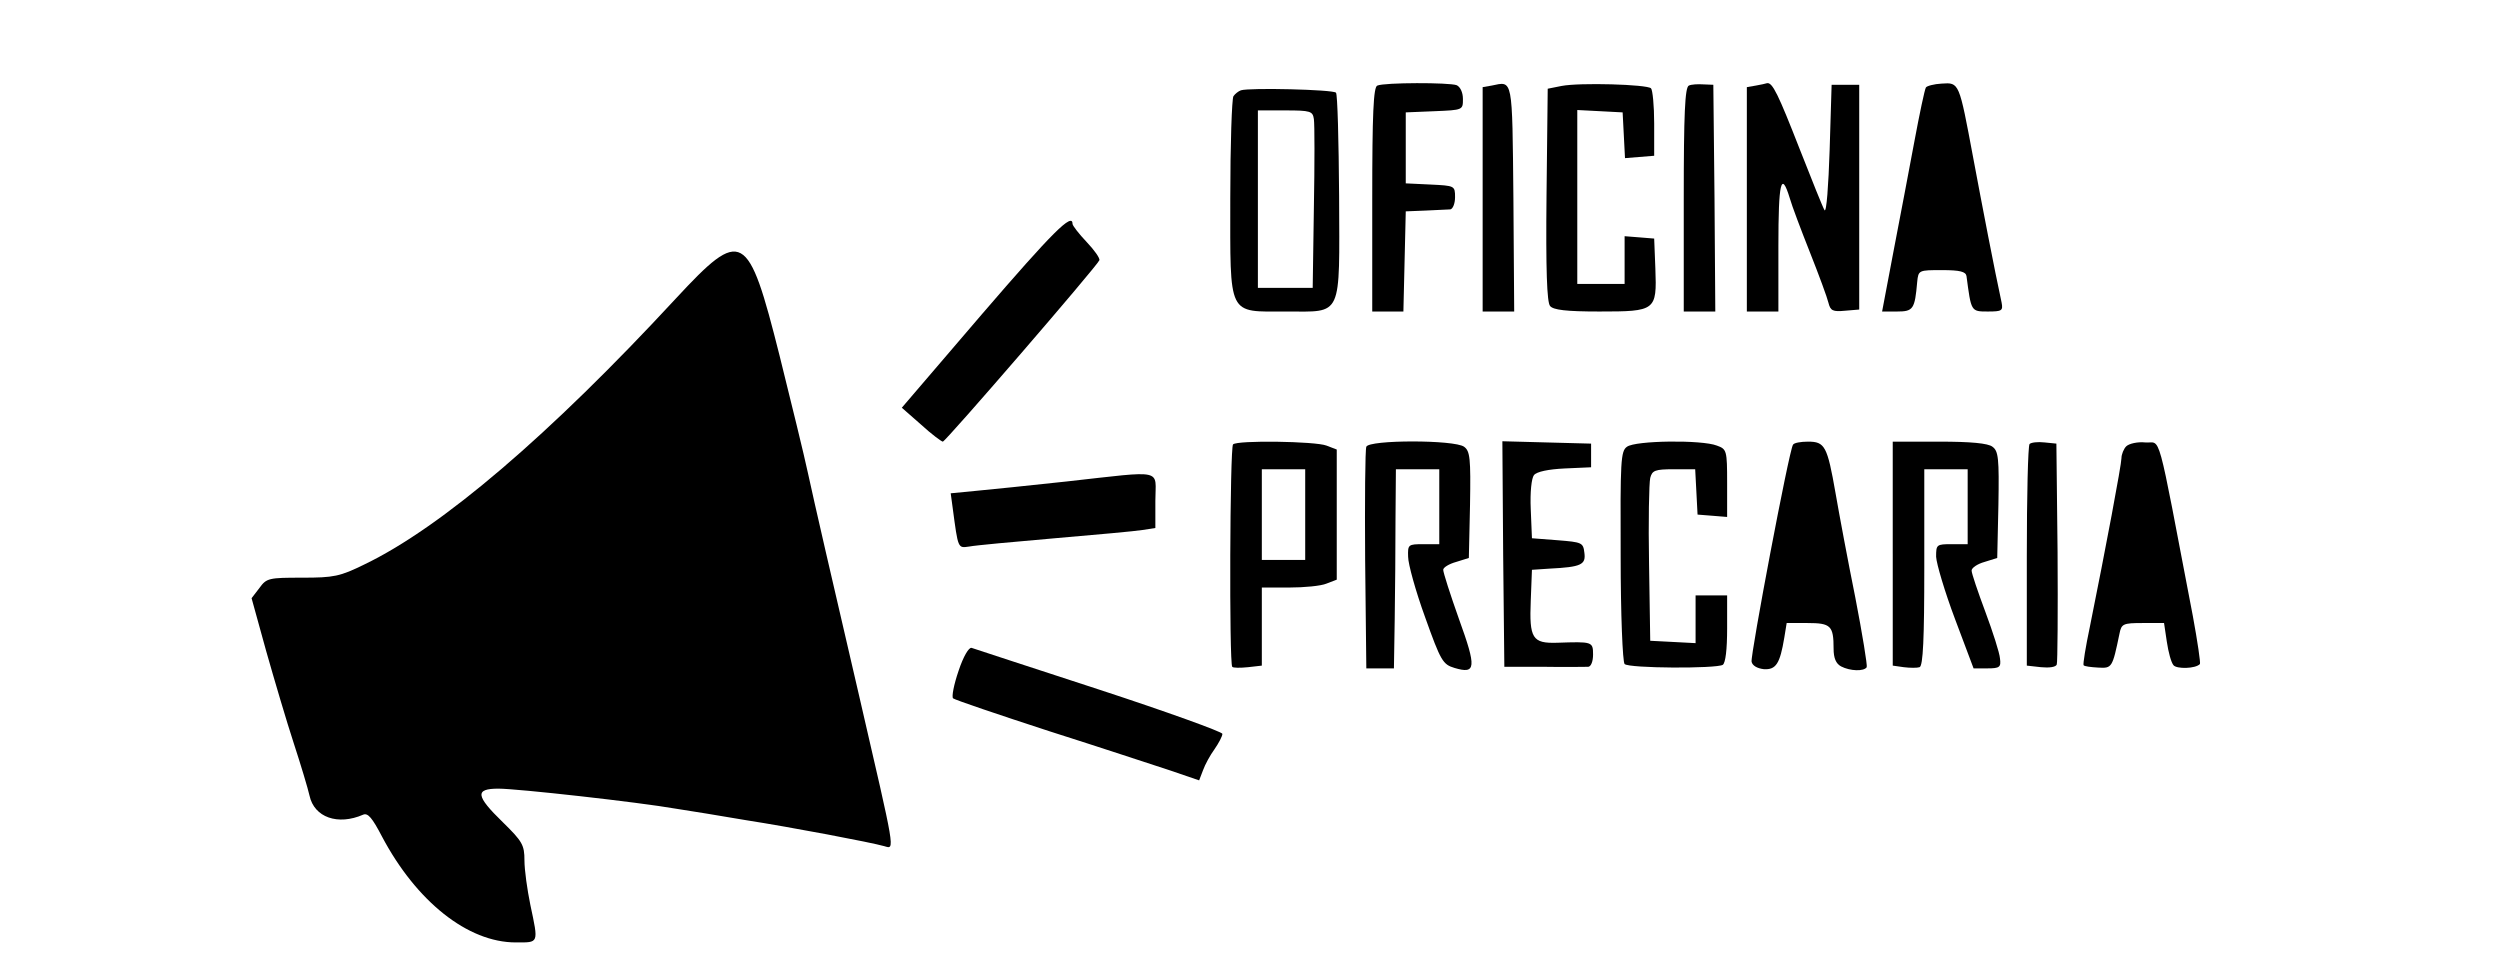 
<svg class = "pie-logo" version="1.0" xmlns="http://www.w3.org/2000/svg"
 width="634pt" height="242pt" viewBox="0 0 634 242"
 preserveAspectRatio="xMidYMid meet">
<g transform="translate(0,242) scale(0.1,-0.1)"
fill="#000000" stroke="none">
<path d="M3493 2203 c-10 -3 -13 -71 -13 -289 l0 -284 40 0 39 0 3 127 3 127
50 2 c28 1 56 3 63 3 6 1 12 14 12 31 0 29 -1 29 -62 32 l-63 3 0 90 0 90 73
3 c72 3 72 3 72 31 0 17 -7 31 -16 35 -19 7 -183 7 -201 -1z"/>
<path d="M3783 2203 l-23 -4 0 -285 0 -284 40 0 40 0 -2 287 c-3 310 -1 297
-55 286z"/>
<path d="M3960 2202 l-35 -7 -3 -269 c-2 -190 1 -273 9 -282 8 -10 41 -14 125
-14 143 0 146 2 142 109 l-3 76 -37 3 -38 3 0 -60 0 -61 -60 0 -60 0 0 220 0
221 58 -3 57 -3 3 -58 3 -58 37 3 37 3 0 82 c0 45 -4 85 -8 89 -10 10 -181 15
-227 6z"/>
<path d="M4283 2203 c-10 -4 -13 -71 -13 -289 l0 -284 40 0 40 0 -2 287 -3
288 -25 1 c-14 1 -31 0 -37 -3z"/>
<path d="M4453 2203 l-23 -4 0 -285 0 -284 40 0 40 0 0 166 c0 162 7 193 29
121 5 -18 28 -79 51 -137 23 -58 44 -115 47 -128 5 -20 11 -23 42 -20 l36 3 0
285 0 285 -35 0 -35 0 -5 -165 c-3 -91 -8 -160 -13 -153 -4 6 -32 76 -63 155
-54 138 -69 170 -83 167 -3 -1 -16 -4 -28 -6z"/>
<path d="M4884 2198 c-3 -5 -16 -66 -29 -136 -13 -70 -37 -196 -53 -279 l-29
-153 38 0 c41 0 45 6 51 75 3 30 4 30 63 30 46 0 60 -4 62 -15 12 -90 11 -90
54 -90 36 0 39 2 35 23 -18 83 -49 244 -72 367 -36 192 -35 191 -80 188 -19
-1 -38 -6 -40 -10z"/>
<path d="M3147 2191 c-6 -2 -15 -9 -19 -15 -4 -6 -8 -122 -8 -258 0 -304 -8
-288 142 -288 144 0 135 -19 134 293 -1 140 -4 259 -8 262 -8 8 -219 13 -241
6z m185 -73 c2 -13 2 -114 0 -225 l-3 -203 -69 0 -70 0 0 225 0 225 69 0 c65
0 70 -2 73 -22z"/>
<path d="M2490 1623 l-203 -237 49 -43 c26 -24 52 -43 55 -43 7 0 392 446 397
460 2 5 -13 26 -32 46 -20 21 -36 42 -36 46 0 30 -50 -20 -230 -229z"/>
<path d="M1714 1663 c-320 -346 -594 -580 -789 -674 -63 -31 -78 -34 -159 -34
-84 0 -90 -1 -108 -26 l-20 -26 37 -134 c21 -74 52 -179 70 -234 18 -55 36
-115 40 -133 12 -55 72 -76 136 -48 12 5 23 -8 48 -56 87 -164 217 -268 339
-268 59 0 58 -4 37 95 -8 39 -15 89 -15 113 0 39 -5 48 -55 97 -69 67 -71 85
-11 85 48 0 354 -34 451 -51 33 -5 113 -18 177 -29 115 -18 316 -56 351 -66
27 -8 28 -18 -63 376 -71 305 -115 496 -131 570 -10 47 -43 181 -72 298 -80
318 -95 326 -263 145z"/>
<path d="M3127 1293 c-8 -7 -10 -557 -2 -564 2 -3 20 -3 40 -1 l35 4 0 99 0
99 69 0 c38 0 81 4 95 10 l26 10 0 165 0 165 -26 10 c-28 11 -227 14 -237 3z
m183 -178 l0 -115 -55 0 -55 0 0 115 0 115 55 0 55 0 0 -115z"/>
<path d="M3465 1287 c-3 -7 -4 -136 -3 -287 l3 -275 35 0 35 0 2 125 c1 69 2
182 2 253 l1 127 55 0 55 0 0 -95 0 -95 -40 0 c-39 0 -40 -1 -39 -32 0 -18 19
-87 43 -153 40 -112 45 -120 75 -129 54 -16 56 0 11 124 -22 62 -40 118 -40
125 0 6 15 15 33 20 l32 10 3 135 c2 118 0 136 -15 147 -24 18 -242 18 -248 0z"/>
<path d="M3812 1015 l3 -286 100 0 c55 -1 106 0 113 0 7 1 12 14 12 31 0 33
-2 33 -91 30 -63 -2 -71 11 -67 107 l3 78 45 3 c80 4 92 10 88 40 -3 26 -6 27
-68 32 l-65 5 -3 73 c-2 45 2 79 8 87 7 9 37 15 78 17 l67 3 0 30 0 30 -113 3
-112 3 2 -286z"/>
<path d="M4126 1287 c-16 -11 -17 -36 -16 -277 0 -149 5 -269 10 -274 11 -11
232 -12 249 -2 7 5 11 39 11 92 l0 84 -40 0 -40 0 0 -60 0 -61 -57 3 -58 3 -3
195 c-2 107 0 205 3 218 5 19 12 22 60 22 l54 0 3 -57 3 -58 38 -3 37 -3 0 86
c0 83 -1 86 -26 95 -38 15 -207 13 -228 -3z"/>
<path d="M4547 1292 c-10 -14 -108 -533 -105 -550 2 -10 14 -17 31 -19 31 -2
41 14 52 80 l6 37 53 0 c59 0 66 -7 66 -65 0 -24 6 -38 19 -45 23 -12 58 -13
65 -2 2 4 -11 84 -29 177 -19 94 -41 212 -50 264 -21 120 -27 131 -70 131 -18
0 -36 -3 -38 -8z"/>
<path d="M4800 1016 l0 -284 28 -4 c16 -2 34 -2 40 0 9 3 12 73 12 253 l0 249
55 0 55 0 0 -95 0 -95 -40 0 c-39 0 -40 -1 -40 -32 1 -18 22 -89 48 -158 l47
-125 35 0 c31 0 35 3 32 25 -1 14 -18 67 -37 118 -19 51 -35 98 -35 105 0 7
15 17 33 22 l32 10 3 135 c2 118 0 136 -15 147 -11 9 -56 13 -135 13 l-118 0
0 -284z"/>
<path d="M5147 1294 c-4 -4 -7 -132 -7 -285 l0 -277 36 -4 c20 -2 38 0 40 7 2
5 3 134 2 285 l-3 275 -30 3 c-17 2 -34 0 -38 -4z"/>
<path d="M5392 1288 c-6 -6 -12 -20 -12 -30 0 -16 -40 -229 -80 -427 -11 -52
-18 -96 -16 -98 2 -3 19 -5 37 -6 35 -2 36 -1 54 86 5 25 9 27 59 27 l54 0 7
-47 c4 -27 11 -53 17 -60 8 -10 56 -9 67 3 2 2 -6 57 -18 122 -94 491 -79 436
-121 440 -19 2 -41 -3 -48 -10z"/>
<path d="M2705 1199 c-93 -10 -198 -21 -232 -24 l-62 -6 5 -37 c14 -105 13
-102 42 -98 15 3 113 12 217 21 105 9 205 18 223 21 l32 5 0 69 c0 82 27 77
-225 49z"/>
<path d="M2431 719 c-12 -35 -18 -66 -14 -70 5 -4 114 -41 243 -83 129 -41
268 -87 308 -100 l73 -25 10 26 c5 14 18 38 29 53 11 16 20 33 20 39 0 5 -141
56 -312 112 -172 56 -318 104 -324 106 -7 2 -21 -22 -33 -58z"/>
</g>
</svg>